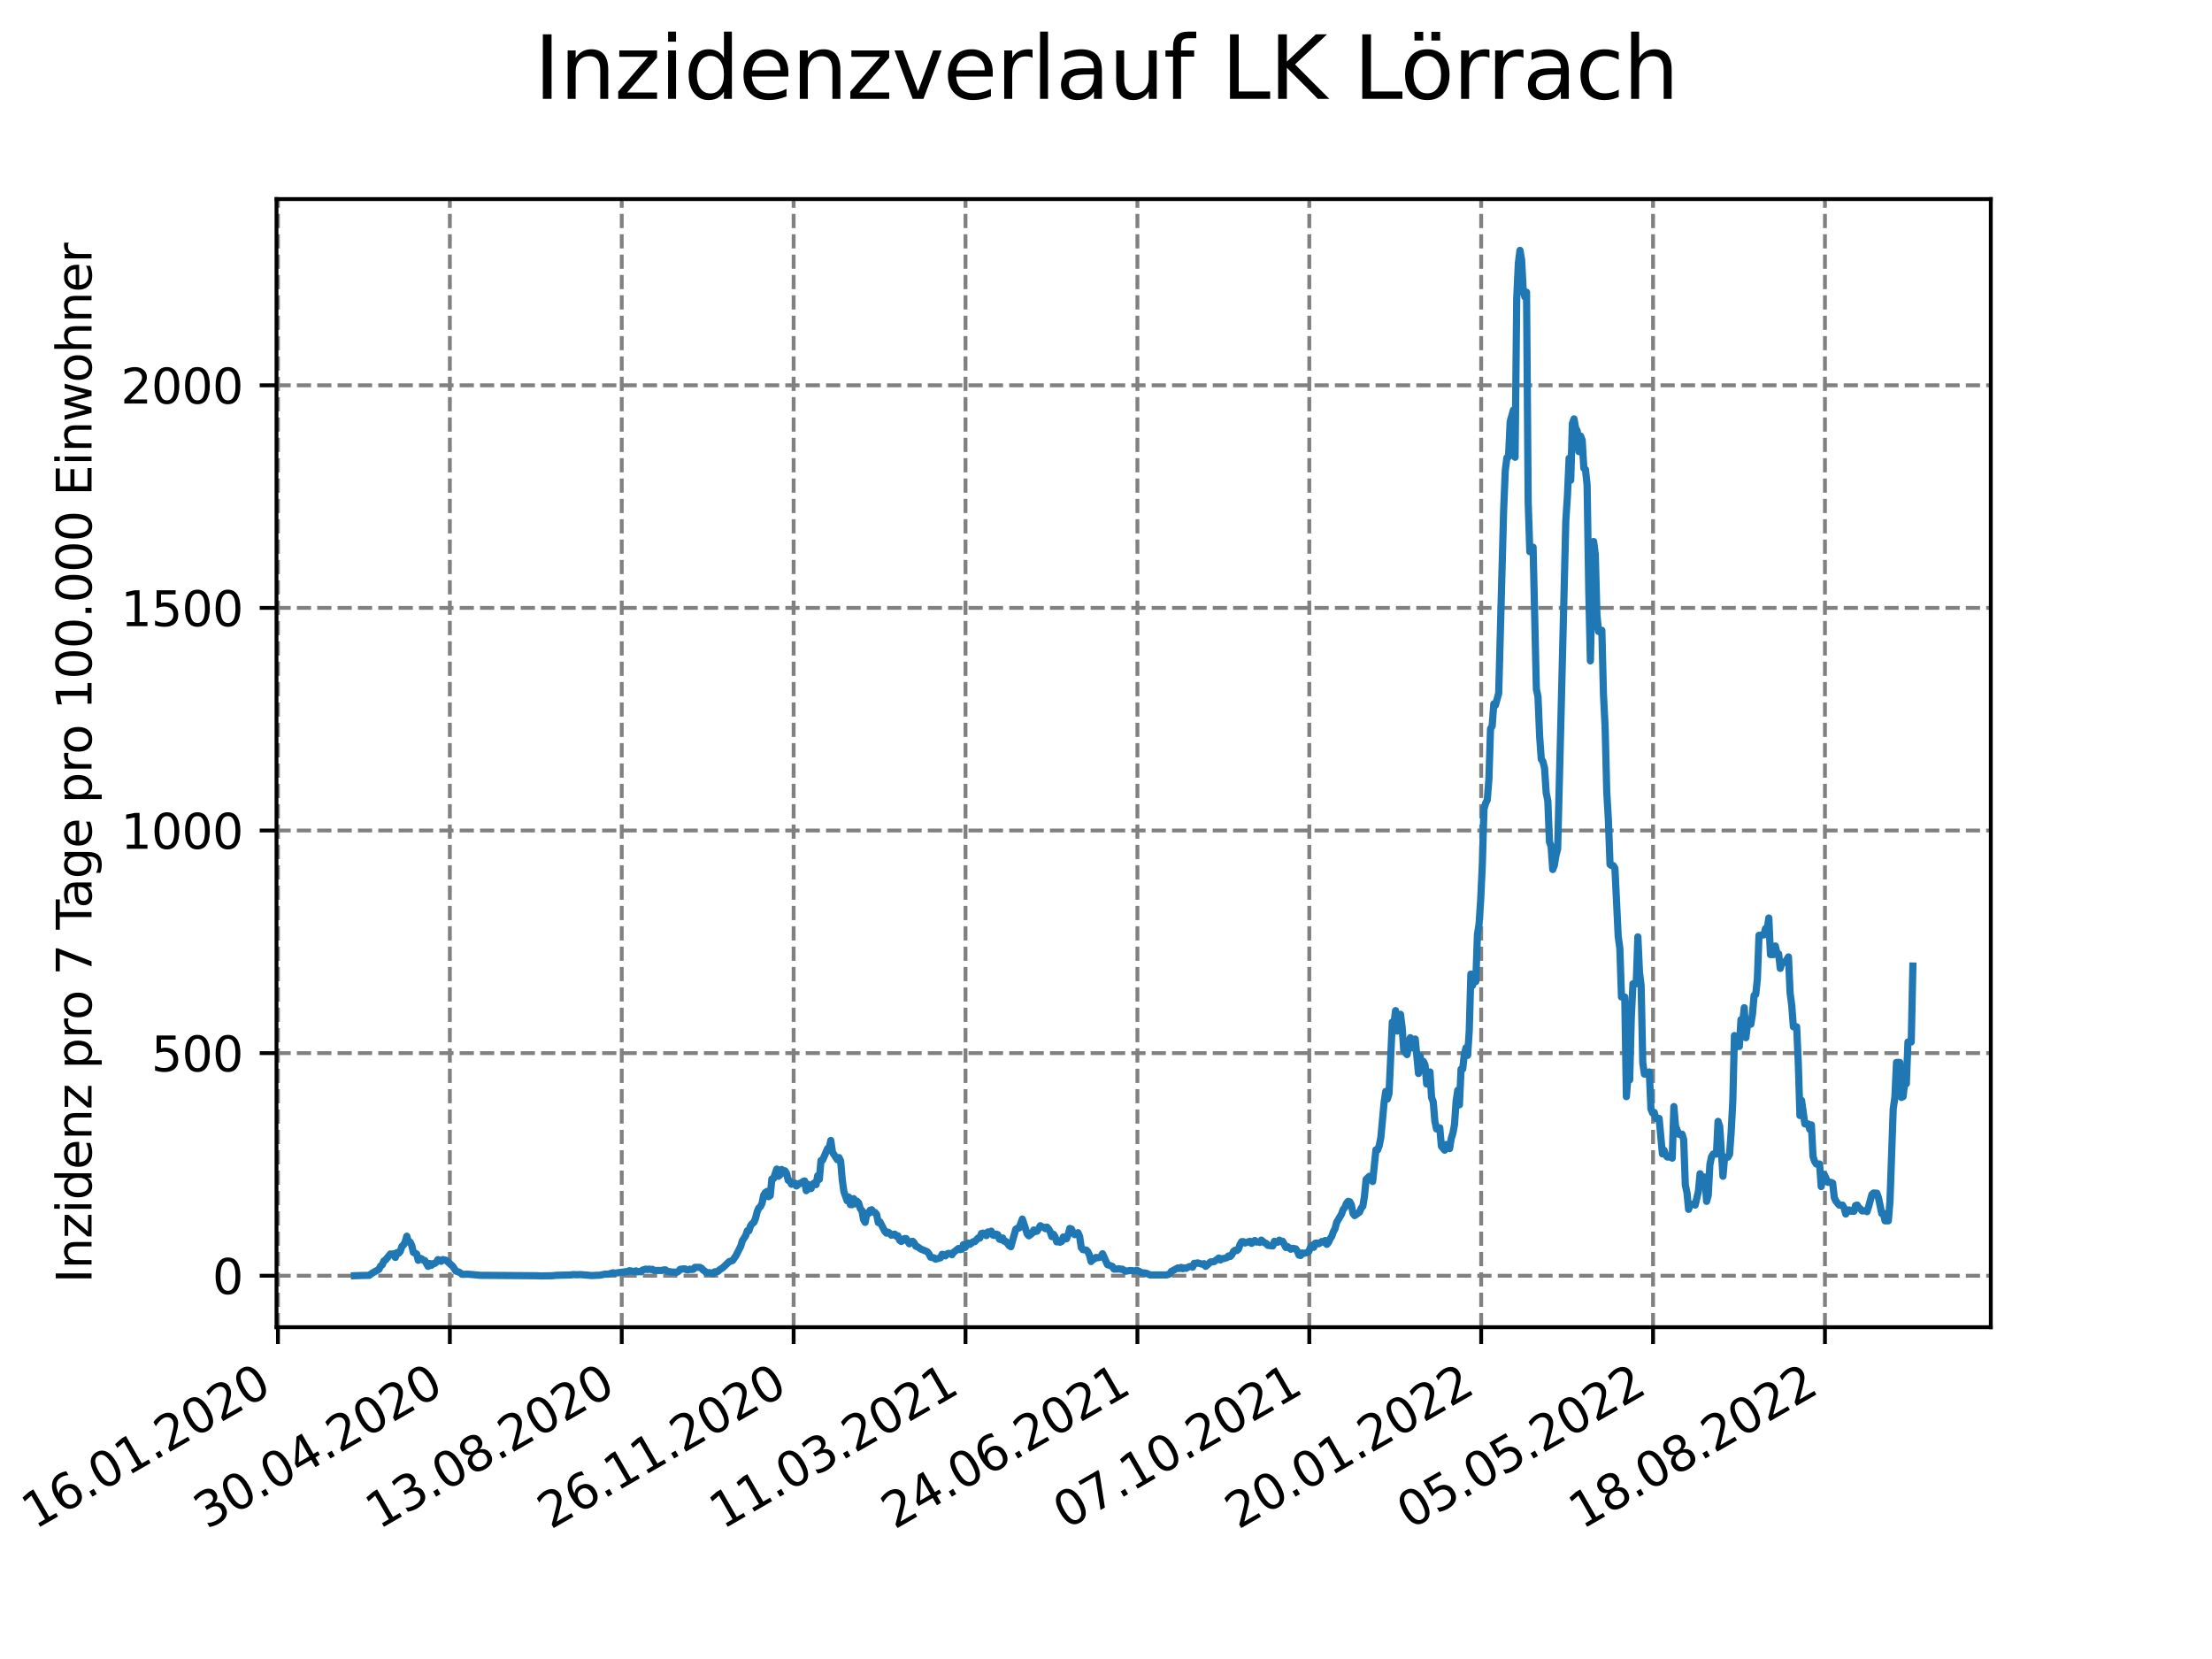 <?xml version="1.0" encoding="utf-8" standalone="no"?>
<!DOCTYPE svg PUBLIC "-//W3C//DTD SVG 1.1//EN"
  "http://www.w3.org/Graphics/SVG/1.1/DTD/svg11.dtd">
<svg xmlns:xlink="http://www.w3.org/1999/xlink" width="460.8pt" height="345.6pt" viewBox="0 0 460.8 345.6" xmlns="http://www.w3.org/2000/svg" version="1.1">
 <defs>
  <style type="text/css">*{stroke-linejoin: round; stroke-linecap: butt}</style>
 </defs>
 <g id="figure_1">
  <g id="patch_1">
   <path d="M 0 345.6 
L 460.8 345.6 
L 460.8 0 
L 0 0 
z
" style="fill: #ffffff"/>
  </g>
  <g id="axes_1">
   <g id="patch_2">
    <path d="M 57.6 276.48 
L 414.72 276.48 
L 414.72 41.472 
L 57.6 41.472 
z
" style="fill: #ffffff"/>
   </g>
   <g id="matplotlib.axis_1">
    <g id="xtick_1">
     <g id="line2d_1">
      <path d="M 57.904 276.48 
L 57.904 41.472 
" clip-path="url(#pb732eeed6d)" style="fill: none; stroke-dasharray: 2.96,1.28; stroke-dashoffset: 0; stroke: #808080; stroke-width: 0.8"/>
     </g>
     <g id="line2d_2">
      <defs>
       <path id="m2cef108c93" d="M 0 0 
L 0 3.5 
" style="stroke: #000000; stroke-width: 0.8"/>
      </defs>
      <g>
       <use xlink:href="#m2cef108c93" x="57.904" y="276.48" style="stroke: #000000; stroke-width: 0.8"/>
      </g>
     </g>
     <g id="text_1">
      <!-- 16.01.2020 -->
      <g transform="translate(7.279 318.689) rotate(-30) scale(0.1 -0.1)">
       <defs>
        <path id="DejaVuSans-31" d="M 794 531 
L 1825 531 
L 1825 4091 
L 703 3866 
L 703 4441 
L 1819 4666 
L 2450 4666 
L 2450 531 
L 3481 531 
L 3481 0 
L 794 0 
L 794 531 
z
" transform="scale(0.016)"/>
        <path id="DejaVuSans-36" d="M 2113 2584 
Q 1688 2584 1439 2293 
Q 1191 2003 1191 1497 
Q 1191 994 1439 701 
Q 1688 409 2113 409 
Q 2538 409 2786 701 
Q 3034 994 3034 1497 
Q 3034 2003 2786 2293 
Q 2538 2584 2113 2584 
z
M 3366 4563 
L 3366 3988 
Q 3128 4100 2886 4159 
Q 2644 4219 2406 4219 
Q 1781 4219 1451 3797 
Q 1122 3375 1075 2522 
Q 1259 2794 1537 2939 
Q 1816 3084 2150 3084 
Q 2853 3084 3261 2657 
Q 3669 2231 3669 1497 
Q 3669 778 3244 343 
Q 2819 -91 2113 -91 
Q 1303 -91 875 529 
Q 447 1150 447 2328 
Q 447 3434 972 4092 
Q 1497 4750 2381 4750 
Q 2619 4750 2861 4703 
Q 3103 4656 3366 4563 
z
" transform="scale(0.016)"/>
        <path id="DejaVuSans-2e" d="M 684 794 
L 1344 794 
L 1344 0 
L 684 0 
L 684 794 
z
" transform="scale(0.016)"/>
        <path id="DejaVuSans-30" d="M 2034 4250 
Q 1547 4250 1301 3770 
Q 1056 3291 1056 2328 
Q 1056 1369 1301 889 
Q 1547 409 2034 409 
Q 2525 409 2770 889 
Q 3016 1369 3016 2328 
Q 3016 3291 2770 3770 
Q 2525 4250 2034 4250 
z
M 2034 4750 
Q 2819 4750 3233 4129 
Q 3647 3509 3647 2328 
Q 3647 1150 3233 529 
Q 2819 -91 2034 -91 
Q 1250 -91 836 529 
Q 422 1150 422 2328 
Q 422 3509 836 4129 
Q 1250 4750 2034 4750 
z
" transform="scale(0.016)"/>
        <path id="DejaVuSans-32" d="M 1228 531 
L 3431 531 
L 3431 0 
L 469 0 
L 469 531 
Q 828 903 1448 1529 
Q 2069 2156 2228 2338 
Q 2531 2678 2651 2914 
Q 2772 3150 2772 3378 
Q 2772 3750 2511 3984 
Q 2250 4219 1831 4219 
Q 1534 4219 1204 4116 
Q 875 4013 500 3803 
L 500 4441 
Q 881 4594 1212 4672 
Q 1544 4750 1819 4750 
Q 2544 4750 2975 4387 
Q 3406 4025 3406 3419 
Q 3406 3131 3298 2873 
Q 3191 2616 2906 2266 
Q 2828 2175 2409 1742 
Q 1991 1309 1228 531 
z
" transform="scale(0.016)"/>
       </defs>
       <use xlink:href="#DejaVuSans-31"/>
       <use xlink:href="#DejaVuSans-36" x="63.623"/>
       <use xlink:href="#DejaVuSans-2e" x="127.246"/>
       <use xlink:href="#DejaVuSans-30" x="159.033"/>
       <use xlink:href="#DejaVuSans-31" x="222.656"/>
       <use xlink:href="#DejaVuSans-2e" x="286.279"/>
       <use xlink:href="#DejaVuSans-32" x="318.066"/>
       <use xlink:href="#DejaVuSans-30" x="381.689"/>
       <use xlink:href="#DejaVuSans-32" x="445.312"/>
       <use xlink:href="#DejaVuSans-30" x="508.936"/>
      </g>
     </g>
    </g>
    <g id="xtick_2">
     <g id="line2d_3">
      <path d="M 93.712 276.48 
L 93.712 41.472 
" clip-path="url(#pb732eeed6d)" style="fill: none; stroke-dasharray: 2.96,1.28; stroke-dashoffset: 0; stroke: #808080; stroke-width: 0.8"/>
     </g>
     <g id="line2d_4">
      <g>
       <use xlink:href="#m2cef108c93" x="93.712" y="276.48" style="stroke: #000000; stroke-width: 0.8"/>
      </g>
     </g>
     <g id="text_2">
      <!-- 30.04.2020 -->
      <g transform="translate(43.086 318.689) rotate(-30) scale(0.1 -0.1)">
       <defs>
        <path id="DejaVuSans-33" d="M 2597 2516 
Q 3050 2419 3304 2112 
Q 3559 1806 3559 1356 
Q 3559 666 3084 287 
Q 2609 -91 1734 -91 
Q 1441 -91 1130 -33 
Q 819 25 488 141 
L 488 750 
Q 750 597 1062 519 
Q 1375 441 1716 441 
Q 2309 441 2620 675 
Q 2931 909 2931 1356 
Q 2931 1769 2642 2001 
Q 2353 2234 1838 2234 
L 1294 2234 
L 1294 2753 
L 1863 2753 
Q 2328 2753 2575 2939 
Q 2822 3125 2822 3475 
Q 2822 3834 2567 4026 
Q 2313 4219 1838 4219 
Q 1578 4219 1281 4162 
Q 984 4106 628 3988 
L 628 4550 
Q 988 4650 1302 4700 
Q 1616 4750 1894 4750 
Q 2613 4750 3031 4423 
Q 3450 4097 3450 3541 
Q 3450 3153 3228 2886 
Q 3006 2619 2597 2516 
z
" transform="scale(0.016)"/>
        <path id="DejaVuSans-34" d="M 2419 4116 
L 825 1625 
L 2419 1625 
L 2419 4116 
z
M 2253 4666 
L 3047 4666 
L 3047 1625 
L 3713 1625 
L 3713 1100 
L 3047 1100 
L 3047 0 
L 2419 0 
L 2419 1100 
L 313 1100 
L 313 1709 
L 2253 4666 
z
" transform="scale(0.016)"/>
       </defs>
       <use xlink:href="#DejaVuSans-33"/>
       <use xlink:href="#DejaVuSans-30" x="63.623"/>
       <use xlink:href="#DejaVuSans-2e" x="127.246"/>
       <use xlink:href="#DejaVuSans-30" x="159.033"/>
       <use xlink:href="#DejaVuSans-34" x="222.656"/>
       <use xlink:href="#DejaVuSans-2e" x="286.279"/>
       <use xlink:href="#DejaVuSans-32" x="318.066"/>
       <use xlink:href="#DejaVuSans-30" x="381.689"/>
       <use xlink:href="#DejaVuSans-32" x="445.312"/>
       <use xlink:href="#DejaVuSans-30" x="508.936"/>
      </g>
     </g>
    </g>
    <g id="xtick_3">
     <g id="line2d_5">
      <path d="M 129.519 276.48 
L 129.519 41.472 
" clip-path="url(#pb732eeed6d)" style="fill: none; stroke-dasharray: 2.96,1.28; stroke-dashoffset: 0; stroke: #808080; stroke-width: 0.8"/>
     </g>
     <g id="line2d_6">
      <g>
       <use xlink:href="#m2cef108c93" x="129.519" y="276.48" style="stroke: #000000; stroke-width: 0.8"/>
      </g>
     </g>
     <g id="text_3">
      <!-- 13.08.2020 -->
      <g transform="translate(78.894 318.689) rotate(-30) scale(0.1 -0.1)">
       <defs>
        <path id="DejaVuSans-38" d="M 2034 2216 
Q 1584 2216 1326 1975 
Q 1069 1734 1069 1313 
Q 1069 891 1326 650 
Q 1584 409 2034 409 
Q 2484 409 2743 651 
Q 3003 894 3003 1313 
Q 3003 1734 2745 1975 
Q 2488 2216 2034 2216 
z
M 1403 2484 
Q 997 2584 770 2862 
Q 544 3141 544 3541 
Q 544 4100 942 4425 
Q 1341 4750 2034 4750 
Q 2731 4750 3128 4425 
Q 3525 4100 3525 3541 
Q 3525 3141 3298 2862 
Q 3072 2584 2669 2484 
Q 3125 2378 3379 2068 
Q 3634 1759 3634 1313 
Q 3634 634 3220 271 
Q 2806 -91 2034 -91 
Q 1263 -91 848 271 
Q 434 634 434 1313 
Q 434 1759 690 2068 
Q 947 2378 1403 2484 
z
M 1172 3481 
Q 1172 3119 1398 2916 
Q 1625 2713 2034 2713 
Q 2441 2713 2670 2916 
Q 2900 3119 2900 3481 
Q 2900 3844 2670 4047 
Q 2441 4250 2034 4250 
Q 1625 4250 1398 4047 
Q 1172 3844 1172 3481 
z
" transform="scale(0.016)"/>
       </defs>
       <use xlink:href="#DejaVuSans-31"/>
       <use xlink:href="#DejaVuSans-33" x="63.623"/>
       <use xlink:href="#DejaVuSans-2e" x="127.246"/>
       <use xlink:href="#DejaVuSans-30" x="159.033"/>
       <use xlink:href="#DejaVuSans-38" x="222.656"/>
       <use xlink:href="#DejaVuSans-2e" x="286.279"/>
       <use xlink:href="#DejaVuSans-32" x="318.066"/>
       <use xlink:href="#DejaVuSans-30" x="381.689"/>
       <use xlink:href="#DejaVuSans-32" x="445.312"/>
       <use xlink:href="#DejaVuSans-30" x="508.936"/>
      </g>
     </g>
    </g>
    <g id="xtick_4">
     <g id="line2d_7">
      <path d="M 165.327 276.48 
L 165.327 41.472 
" clip-path="url(#pb732eeed6d)" style="fill: none; stroke-dasharray: 2.96,1.28; stroke-dashoffset: 0; stroke: #808080; stroke-width: 0.8"/>
     </g>
     <g id="line2d_8">
      <g>
       <use xlink:href="#m2cef108c93" x="165.327" y="276.48" style="stroke: #000000; stroke-width: 0.8"/>
      </g>
     </g>
     <g id="text_4">
      <!-- 26.11.2020 -->
      <g transform="translate(114.701 318.689) rotate(-30) scale(0.1 -0.1)">
       <use xlink:href="#DejaVuSans-32"/>
       <use xlink:href="#DejaVuSans-36" x="63.623"/>
       <use xlink:href="#DejaVuSans-2e" x="127.246"/>
       <use xlink:href="#DejaVuSans-31" x="159.033"/>
       <use xlink:href="#DejaVuSans-31" x="222.656"/>
       <use xlink:href="#DejaVuSans-2e" x="286.279"/>
       <use xlink:href="#DejaVuSans-32" x="318.066"/>
       <use xlink:href="#DejaVuSans-30" x="381.689"/>
       <use xlink:href="#DejaVuSans-32" x="445.312"/>
       <use xlink:href="#DejaVuSans-30" x="508.936"/>
      </g>
     </g>
    </g>
    <g id="xtick_5">
     <g id="line2d_9">
      <path d="M 201.134 276.48 
L 201.134 41.472 
" clip-path="url(#pb732eeed6d)" style="fill: none; stroke-dasharray: 2.96,1.28; stroke-dashoffset: 0; stroke: #808080; stroke-width: 0.8"/>
     </g>
     <g id="line2d_10">
      <g>
       <use xlink:href="#m2cef108c93" x="201.134" y="276.48" style="stroke: #000000; stroke-width: 0.8"/>
      </g>
     </g>
     <g id="text_5">
      <!-- 11.03.2021 -->
      <g transform="translate(150.509 318.689) rotate(-30) scale(0.1 -0.1)">
       <use xlink:href="#DejaVuSans-31"/>
       <use xlink:href="#DejaVuSans-31" x="63.623"/>
       <use xlink:href="#DejaVuSans-2e" x="127.246"/>
       <use xlink:href="#DejaVuSans-30" x="159.033"/>
       <use xlink:href="#DejaVuSans-33" x="222.656"/>
       <use xlink:href="#DejaVuSans-2e" x="286.279"/>
       <use xlink:href="#DejaVuSans-32" x="318.066"/>
       <use xlink:href="#DejaVuSans-30" x="381.689"/>
       <use xlink:href="#DejaVuSans-32" x="445.312"/>
       <use xlink:href="#DejaVuSans-31" x="508.936"/>
      </g>
     </g>
    </g>
    <g id="xtick_6">
     <g id="line2d_11">
      <path d="M 236.942 276.48 
L 236.942 41.472 
" clip-path="url(#pb732eeed6d)" style="fill: none; stroke-dasharray: 2.96,1.28; stroke-dashoffset: 0; stroke: #808080; stroke-width: 0.8"/>
     </g>
     <g id="line2d_12">
      <g>
       <use xlink:href="#m2cef108c93" x="236.942" y="276.48" style="stroke: #000000; stroke-width: 0.8"/>
      </g>
     </g>
     <g id="text_6">
      <!-- 24.06.2021 -->
      <g transform="translate(186.316 318.689) rotate(-30) scale(0.1 -0.1)">
       <use xlink:href="#DejaVuSans-32"/>
       <use xlink:href="#DejaVuSans-34" x="63.623"/>
       <use xlink:href="#DejaVuSans-2e" x="127.246"/>
       <use xlink:href="#DejaVuSans-30" x="159.033"/>
       <use xlink:href="#DejaVuSans-36" x="222.656"/>
       <use xlink:href="#DejaVuSans-2e" x="286.279"/>
       <use xlink:href="#DejaVuSans-32" x="318.066"/>
       <use xlink:href="#DejaVuSans-30" x="381.689"/>
       <use xlink:href="#DejaVuSans-32" x="445.312"/>
       <use xlink:href="#DejaVuSans-31" x="508.936"/>
      </g>
     </g>
    </g>
    <g id="xtick_7">
     <g id="line2d_13">
      <path d="M 272.749 276.48 
L 272.749 41.472 
" clip-path="url(#pb732eeed6d)" style="fill: none; stroke-dasharray: 2.96,1.28; stroke-dashoffset: 0; stroke: #808080; stroke-width: 0.8"/>
     </g>
     <g id="line2d_14">
      <g>
       <use xlink:href="#m2cef108c93" x="272.749" y="276.48" style="stroke: #000000; stroke-width: 0.8"/>
      </g>
     </g>
     <g id="text_7">
      <!-- 07.10.2021 -->
      <g transform="translate(222.124 318.689) rotate(-30) scale(0.1 -0.1)">
       <defs>
        <path id="DejaVuSans-37" d="M 525 4666 
L 3525 4666 
L 3525 4397 
L 1831 0 
L 1172 0 
L 2766 4134 
L 525 4134 
L 525 4666 
z
" transform="scale(0.016)"/>
       </defs>
       <use xlink:href="#DejaVuSans-30"/>
       <use xlink:href="#DejaVuSans-37" x="63.623"/>
       <use xlink:href="#DejaVuSans-2e" x="127.246"/>
       <use xlink:href="#DejaVuSans-31" x="159.033"/>
       <use xlink:href="#DejaVuSans-30" x="222.656"/>
       <use xlink:href="#DejaVuSans-2e" x="286.279"/>
       <use xlink:href="#DejaVuSans-32" x="318.066"/>
       <use xlink:href="#DejaVuSans-30" x="381.689"/>
       <use xlink:href="#DejaVuSans-32" x="445.312"/>
       <use xlink:href="#DejaVuSans-31" x="508.936"/>
      </g>
     </g>
    </g>
    <g id="xtick_8">
     <g id="line2d_15">
      <path d="M 308.556 276.48 
L 308.556 41.472 
" clip-path="url(#pb732eeed6d)" style="fill: none; stroke-dasharray: 2.96,1.28; stroke-dashoffset: 0; stroke: #808080; stroke-width: 0.8"/>
     </g>
     <g id="line2d_16">
      <g>
       <use xlink:href="#m2cef108c93" x="308.556" y="276.48" style="stroke: #000000; stroke-width: 0.8"/>
      </g>
     </g>
     <g id="text_8">
      <!-- 20.01.2022 -->
      <g transform="translate(257.931 318.689) rotate(-30) scale(0.1 -0.1)">
       <use xlink:href="#DejaVuSans-32"/>
       <use xlink:href="#DejaVuSans-30" x="63.623"/>
       <use xlink:href="#DejaVuSans-2e" x="127.246"/>
       <use xlink:href="#DejaVuSans-30" x="159.033"/>
       <use xlink:href="#DejaVuSans-31" x="222.656"/>
       <use xlink:href="#DejaVuSans-2e" x="286.279"/>
       <use xlink:href="#DejaVuSans-32" x="318.066"/>
       <use xlink:href="#DejaVuSans-30" x="381.689"/>
       <use xlink:href="#DejaVuSans-32" x="445.312"/>
       <use xlink:href="#DejaVuSans-32" x="508.936"/>
      </g>
     </g>
    </g>
    <g id="xtick_9">
     <g id="line2d_17">
      <path d="M 344.364 276.48 
L 344.364 41.472 
" clip-path="url(#pb732eeed6d)" style="fill: none; stroke-dasharray: 2.96,1.28; stroke-dashoffset: 0; stroke: #808080; stroke-width: 0.8"/>
     </g>
     <g id="line2d_18">
      <g>
       <use xlink:href="#m2cef108c93" x="344.364" y="276.48" style="stroke: #000000; stroke-width: 0.8"/>
      </g>
     </g>
     <g id="text_9">
      <!-- 05.05.2022 -->
      <g transform="translate(293.739 318.689) rotate(-30) scale(0.1 -0.1)">
       <defs>
        <path id="DejaVuSans-35" d="M 691 4666 
L 3169 4666 
L 3169 4134 
L 1269 4134 
L 1269 2991 
Q 1406 3038 1543 3061 
Q 1681 3084 1819 3084 
Q 2600 3084 3056 2656 
Q 3513 2228 3513 1497 
Q 3513 744 3044 326 
Q 2575 -91 1722 -91 
Q 1428 -91 1123 -41 
Q 819 9 494 109 
L 494 744 
Q 775 591 1075 516 
Q 1375 441 1709 441 
Q 2250 441 2565 725 
Q 2881 1009 2881 1497 
Q 2881 1984 2565 2268 
Q 2250 2553 1709 2553 
Q 1456 2553 1204 2497 
Q 953 2441 691 2322 
L 691 4666 
z
" transform="scale(0.016)"/>
       </defs>
       <use xlink:href="#DejaVuSans-30"/>
       <use xlink:href="#DejaVuSans-35" x="63.623"/>
       <use xlink:href="#DejaVuSans-2e" x="127.246"/>
       <use xlink:href="#DejaVuSans-30" x="159.033"/>
       <use xlink:href="#DejaVuSans-35" x="222.656"/>
       <use xlink:href="#DejaVuSans-2e" x="286.279"/>
       <use xlink:href="#DejaVuSans-32" x="318.066"/>
       <use xlink:href="#DejaVuSans-30" x="381.689"/>
       <use xlink:href="#DejaVuSans-32" x="445.312"/>
       <use xlink:href="#DejaVuSans-32" x="508.936"/>
      </g>
     </g>
    </g>
    <g id="xtick_10">
     <g id="line2d_19">
      <path d="M 380.171 276.48 
L 380.171 41.472 
" clip-path="url(#pb732eeed6d)" style="fill: none; stroke-dasharray: 2.96,1.28; stroke-dashoffset: 0; stroke: #808080; stroke-width: 0.8"/>
     </g>
     <g id="line2d_20">
      <g>
       <use xlink:href="#m2cef108c93" x="380.171" y="276.48" style="stroke: #000000; stroke-width: 0.8"/>
      </g>
     </g>
     <g id="text_10">
      <!-- 18.08.2022 -->
      <g transform="translate(329.546 318.689) rotate(-30) scale(0.1 -0.1)">
       <use xlink:href="#DejaVuSans-31"/>
       <use xlink:href="#DejaVuSans-38" x="63.623"/>
       <use xlink:href="#DejaVuSans-2e" x="127.246"/>
       <use xlink:href="#DejaVuSans-30" x="159.033"/>
       <use xlink:href="#DejaVuSans-38" x="222.656"/>
       <use xlink:href="#DejaVuSans-2e" x="286.279"/>
       <use xlink:href="#DejaVuSans-32" x="318.066"/>
       <use xlink:href="#DejaVuSans-30" x="381.689"/>
       <use xlink:href="#DejaVuSans-32" x="445.312"/>
       <use xlink:href="#DejaVuSans-32" x="508.936"/>
      </g>
     </g>
    </g>
   </g>
   <g id="matplotlib.axis_2">
    <g id="ytick_1">
     <g id="line2d_21">
      <path d="M 57.6 265.757 
L 414.72 265.757 
" clip-path="url(#pb732eeed6d)" style="fill: none; stroke-dasharray: 2.96,1.28; stroke-dashoffset: 0; stroke: #808080; stroke-width: 0.8"/>
     </g>
     <g id="line2d_22">
      <defs>
       <path id="m3d96b62a60" d="M 0 0 
L -3.5 0 
" style="stroke: #000000; stroke-width: 0.8"/>
      </defs>
      <g>
       <use xlink:href="#m3d96b62a60" x="57.6" y="265.757" style="stroke: #000000; stroke-width: 0.8"/>
      </g>
     </g>
     <g id="text_11">
      <!-- 0 -->
      <g transform="translate(44.237 269.556) scale(0.1 -0.1)">
       <use xlink:href="#DejaVuSans-30"/>
      </g>
     </g>
    </g>
    <g id="ytick_2">
     <g id="line2d_23">
      <path d="M 57.6 219.384 
L 414.72 219.384 
" clip-path="url(#pb732eeed6d)" style="fill: none; stroke-dasharray: 2.96,1.28; stroke-dashoffset: 0; stroke: #808080; stroke-width: 0.8"/>
     </g>
     <g id="line2d_24">
      <g>
       <use xlink:href="#m3d96b62a60" x="57.6" y="219.384" style="stroke: #000000; stroke-width: 0.8"/>
      </g>
     </g>
     <g id="text_12">
      <!-- 500 -->
      <g transform="translate(31.512 223.183) scale(0.1 -0.1)">
       <use xlink:href="#DejaVuSans-35"/>
       <use xlink:href="#DejaVuSans-30" x="63.623"/>
       <use xlink:href="#DejaVuSans-30" x="127.246"/>
      </g>
     </g>
    </g>
    <g id="ytick_3">
     <g id="line2d_25">
      <path d="M 57.6 173.011 
L 414.72 173.011 
" clip-path="url(#pb732eeed6d)" style="fill: none; stroke-dasharray: 2.96,1.28; stroke-dashoffset: 0; stroke: #808080; stroke-width: 0.8"/>
     </g>
     <g id="line2d_26">
      <g>
       <use xlink:href="#m3d96b62a60" x="57.6" y="173.011" style="stroke: #000000; stroke-width: 0.8"/>
      </g>
     </g>
     <g id="text_13">
      <!-- 1000 -->
      <g transform="translate(25.15 176.81) scale(0.1 -0.1)">
       <use xlink:href="#DejaVuSans-31"/>
       <use xlink:href="#DejaVuSans-30" x="63.623"/>
       <use xlink:href="#DejaVuSans-30" x="127.246"/>
       <use xlink:href="#DejaVuSans-30" x="190.869"/>
      </g>
     </g>
    </g>
    <g id="ytick_4">
     <g id="line2d_27">
      <path d="M 57.6 126.638 
L 414.72 126.638 
" clip-path="url(#pb732eeed6d)" style="fill: none; stroke-dasharray: 2.96,1.28; stroke-dashoffset: 0; stroke: #808080; stroke-width: 0.8"/>
     </g>
     <g id="line2d_28">
      <g>
       <use xlink:href="#m3d96b62a60" x="57.6" y="126.638" style="stroke: #000000; stroke-width: 0.8"/>
      </g>
     </g>
     <g id="text_14">
      <!-- 1500 -->
      <g transform="translate(25.15 130.437) scale(0.1 -0.1)">
       <use xlink:href="#DejaVuSans-31"/>
       <use xlink:href="#DejaVuSans-35" x="63.623"/>
       <use xlink:href="#DejaVuSans-30" x="127.246"/>
       <use xlink:href="#DejaVuSans-30" x="190.869"/>
      </g>
     </g>
    </g>
    <g id="ytick_5">
     <g id="line2d_29">
      <path d="M 57.6 80.265 
L 414.72 80.265 
" clip-path="url(#pb732eeed6d)" style="fill: none; stroke-dasharray: 2.96,1.28; stroke-dashoffset: 0; stroke: #808080; stroke-width: 0.8"/>
     </g>
     <g id="line2d_30">
      <g>
       <use xlink:href="#m3d96b62a60" x="57.6" y="80.265" style="stroke: #000000; stroke-width: 0.8"/>
      </g>
     </g>
     <g id="text_15">
      <!-- 2000 -->
      <g transform="translate(25.15 84.064) scale(0.1 -0.1)">
       <use xlink:href="#DejaVuSans-32"/>
       <use xlink:href="#DejaVuSans-30" x="63.623"/>
       <use xlink:href="#DejaVuSans-30" x="127.246"/>
       <use xlink:href="#DejaVuSans-30" x="190.869"/>
      </g>
     </g>
    </g>
    <g id="text_16">
     <!-- Inzidenz pro 7 Tage pro 100.000 Einwohner -->
     <g transform="translate(19.07 267.301) rotate(-90) scale(0.1 -0.1)">
      <defs>
       <path id="DejaVuSans-49" d="M 628 4666 
L 1259 4666 
L 1259 0 
L 628 0 
L 628 4666 
z
" transform="scale(0.016)"/>
       <path id="DejaVuSans-6e" d="M 3513 2113 
L 3513 0 
L 2938 0 
L 2938 2094 
Q 2938 2591 2744 2837 
Q 2550 3084 2163 3084 
Q 1697 3084 1428 2787 
Q 1159 2491 1159 1978 
L 1159 0 
L 581 0 
L 581 3500 
L 1159 3500 
L 1159 2956 
Q 1366 3272 1645 3428 
Q 1925 3584 2291 3584 
Q 2894 3584 3203 3211 
Q 3513 2838 3513 2113 
z
" transform="scale(0.016)"/>
       <path id="DejaVuSans-7a" d="M 353 3500 
L 3084 3500 
L 3084 2975 
L 922 459 
L 3084 459 
L 3084 0 
L 275 0 
L 275 525 
L 2438 3041 
L 353 3041 
L 353 3500 
z
" transform="scale(0.016)"/>
       <path id="DejaVuSans-69" d="M 603 3500 
L 1178 3500 
L 1178 0 
L 603 0 
L 603 3500 
z
M 603 4863 
L 1178 4863 
L 1178 4134 
L 603 4134 
L 603 4863 
z
" transform="scale(0.016)"/>
       <path id="DejaVuSans-64" d="M 2906 2969 
L 2906 4863 
L 3481 4863 
L 3481 0 
L 2906 0 
L 2906 525 
Q 2725 213 2448 61 
Q 2172 -91 1784 -91 
Q 1150 -91 751 415 
Q 353 922 353 1747 
Q 353 2572 751 3078 
Q 1150 3584 1784 3584 
Q 2172 3584 2448 3432 
Q 2725 3281 2906 2969 
z
M 947 1747 
Q 947 1113 1208 752 
Q 1469 391 1925 391 
Q 2381 391 2643 752 
Q 2906 1113 2906 1747 
Q 2906 2381 2643 2742 
Q 2381 3103 1925 3103 
Q 1469 3103 1208 2742 
Q 947 2381 947 1747 
z
" transform="scale(0.016)"/>
       <path id="DejaVuSans-65" d="M 3597 1894 
L 3597 1613 
L 953 1613 
Q 991 1019 1311 708 
Q 1631 397 2203 397 
Q 2534 397 2845 478 
Q 3156 559 3463 722 
L 3463 178 
Q 3153 47 2828 -22 
Q 2503 -91 2169 -91 
Q 1331 -91 842 396 
Q 353 884 353 1716 
Q 353 2575 817 3079 
Q 1281 3584 2069 3584 
Q 2775 3584 3186 3129 
Q 3597 2675 3597 1894 
z
M 3022 2063 
Q 3016 2534 2758 2815 
Q 2500 3097 2075 3097 
Q 1594 3097 1305 2825 
Q 1016 2553 972 2059 
L 3022 2063 
z
" transform="scale(0.016)"/>
       <path id="DejaVuSans-20" transform="scale(0.016)"/>
       <path id="DejaVuSans-70" d="M 1159 525 
L 1159 -1331 
L 581 -1331 
L 581 3500 
L 1159 3500 
L 1159 2969 
Q 1341 3281 1617 3432 
Q 1894 3584 2278 3584 
Q 2916 3584 3314 3078 
Q 3713 2572 3713 1747 
Q 3713 922 3314 415 
Q 2916 -91 2278 -91 
Q 1894 -91 1617 61 
Q 1341 213 1159 525 
z
M 3116 1747 
Q 3116 2381 2855 2742 
Q 2594 3103 2138 3103 
Q 1681 3103 1420 2742 
Q 1159 2381 1159 1747 
Q 1159 1113 1420 752 
Q 1681 391 2138 391 
Q 2594 391 2855 752 
Q 3116 1113 3116 1747 
z
" transform="scale(0.016)"/>
       <path id="DejaVuSans-72" d="M 2631 2963 
Q 2534 3019 2420 3045 
Q 2306 3072 2169 3072 
Q 1681 3072 1420 2755 
Q 1159 2438 1159 1844 
L 1159 0 
L 581 0 
L 581 3500 
L 1159 3500 
L 1159 2956 
Q 1341 3275 1631 3429 
Q 1922 3584 2338 3584 
Q 2397 3584 2469 3576 
Q 2541 3569 2628 3553 
L 2631 2963 
z
" transform="scale(0.016)"/>
       <path id="DejaVuSans-6f" d="M 1959 3097 
Q 1497 3097 1228 2736 
Q 959 2375 959 1747 
Q 959 1119 1226 758 
Q 1494 397 1959 397 
Q 2419 397 2687 759 
Q 2956 1122 2956 1747 
Q 2956 2369 2687 2733 
Q 2419 3097 1959 3097 
z
M 1959 3584 
Q 2709 3584 3137 3096 
Q 3566 2609 3566 1747 
Q 3566 888 3137 398 
Q 2709 -91 1959 -91 
Q 1206 -91 779 398 
Q 353 888 353 1747 
Q 353 2609 779 3096 
Q 1206 3584 1959 3584 
z
" transform="scale(0.016)"/>
       <path id="DejaVuSans-54" d="M -19 4666 
L 3928 4666 
L 3928 4134 
L 2272 4134 
L 2272 0 
L 1638 0 
L 1638 4134 
L -19 4134 
L -19 4666 
z
" transform="scale(0.016)"/>
       <path id="DejaVuSans-61" d="M 2194 1759 
Q 1497 1759 1228 1600 
Q 959 1441 959 1056 
Q 959 750 1161 570 
Q 1363 391 1709 391 
Q 2188 391 2477 730 
Q 2766 1069 2766 1631 
L 2766 1759 
L 2194 1759 
z
M 3341 1997 
L 3341 0 
L 2766 0 
L 2766 531 
Q 2569 213 2275 61 
Q 1981 -91 1556 -91 
Q 1019 -91 701 211 
Q 384 513 384 1019 
Q 384 1609 779 1909 
Q 1175 2209 1959 2209 
L 2766 2209 
L 2766 2266 
Q 2766 2663 2505 2880 
Q 2244 3097 1772 3097 
Q 1472 3097 1187 3025 
Q 903 2953 641 2809 
L 641 3341 
Q 956 3463 1253 3523 
Q 1550 3584 1831 3584 
Q 2591 3584 2966 3190 
Q 3341 2797 3341 1997 
z
" transform="scale(0.016)"/>
       <path id="DejaVuSans-67" d="M 2906 1791 
Q 2906 2416 2648 2759 
Q 2391 3103 1925 3103 
Q 1463 3103 1205 2759 
Q 947 2416 947 1791 
Q 947 1169 1205 825 
Q 1463 481 1925 481 
Q 2391 481 2648 825 
Q 2906 1169 2906 1791 
z
M 3481 434 
Q 3481 -459 3084 -895 
Q 2688 -1331 1869 -1331 
Q 1566 -1331 1297 -1286 
Q 1028 -1241 775 -1147 
L 775 -588 
Q 1028 -725 1275 -790 
Q 1522 -856 1778 -856 
Q 2344 -856 2625 -561 
Q 2906 -266 2906 331 
L 2906 616 
Q 2728 306 2450 153 
Q 2172 0 1784 0 
Q 1141 0 747 490 
Q 353 981 353 1791 
Q 353 2603 747 3093 
Q 1141 3584 1784 3584 
Q 2172 3584 2450 3431 
Q 2728 3278 2906 2969 
L 2906 3500 
L 3481 3500 
L 3481 434 
z
" transform="scale(0.016)"/>
       <path id="DejaVuSans-45" d="M 628 4666 
L 3578 4666 
L 3578 4134 
L 1259 4134 
L 1259 2753 
L 3481 2753 
L 3481 2222 
L 1259 2222 
L 1259 531 
L 3634 531 
L 3634 0 
L 628 0 
L 628 4666 
z
" transform="scale(0.016)"/>
       <path id="DejaVuSans-77" d="M 269 3500 
L 844 3500 
L 1563 769 
L 2278 3500 
L 2956 3500 
L 3675 769 
L 4391 3500 
L 4966 3500 
L 4050 0 
L 3372 0 
L 2619 2869 
L 1863 0 
L 1184 0 
L 269 3500 
z
" transform="scale(0.016)"/>
       <path id="DejaVuSans-68" d="M 3513 2113 
L 3513 0 
L 2938 0 
L 2938 2094 
Q 2938 2591 2744 2837 
Q 2550 3084 2163 3084 
Q 1697 3084 1428 2787 
Q 1159 2491 1159 1978 
L 1159 0 
L 581 0 
L 581 4863 
L 1159 4863 
L 1159 2956 
Q 1366 3272 1645 3428 
Q 1925 3584 2291 3584 
Q 2894 3584 3203 3211 
Q 3513 2838 3513 2113 
z
" transform="scale(0.016)"/>
      </defs>
      <use xlink:href="#DejaVuSans-49"/>
      <use xlink:href="#DejaVuSans-6e" x="29.492"/>
      <use xlink:href="#DejaVuSans-7a" x="92.871"/>
      <use xlink:href="#DejaVuSans-69" x="145.361"/>
      <use xlink:href="#DejaVuSans-64" x="173.145"/>
      <use xlink:href="#DejaVuSans-65" x="236.621"/>
      <use xlink:href="#DejaVuSans-6e" x="298.145"/>
      <use xlink:href="#DejaVuSans-7a" x="361.523"/>
      <use xlink:href="#DejaVuSans-20" x="414.014"/>
      <use xlink:href="#DejaVuSans-70" x="445.801"/>
      <use xlink:href="#DejaVuSans-72" x="509.277"/>
      <use xlink:href="#DejaVuSans-6f" x="548.141"/>
      <use xlink:href="#DejaVuSans-20" x="609.322"/>
      <use xlink:href="#DejaVuSans-37" x="641.109"/>
      <use xlink:href="#DejaVuSans-20" x="704.732"/>
      <use xlink:href="#DejaVuSans-54" x="736.52"/>
      <use xlink:href="#DejaVuSans-61" x="781.104"/>
      <use xlink:href="#DejaVuSans-67" x="842.383"/>
      <use xlink:href="#DejaVuSans-65" x="905.859"/>
      <use xlink:href="#DejaVuSans-20" x="967.383"/>
      <use xlink:href="#DejaVuSans-70" x="999.17"/>
      <use xlink:href="#DejaVuSans-72" x="1062.646"/>
      <use xlink:href="#DejaVuSans-6f" x="1101.51"/>
      <use xlink:href="#DejaVuSans-20" x="1162.691"/>
      <use xlink:href="#DejaVuSans-31" x="1194.479"/>
      <use xlink:href="#DejaVuSans-30" x="1258.102"/>
      <use xlink:href="#DejaVuSans-30" x="1321.725"/>
      <use xlink:href="#DejaVuSans-2e" x="1385.348"/>
      <use xlink:href="#DejaVuSans-30" x="1417.135"/>
      <use xlink:href="#DejaVuSans-30" x="1480.758"/>
      <use xlink:href="#DejaVuSans-30" x="1544.381"/>
      <use xlink:href="#DejaVuSans-20" x="1608.004"/>
      <use xlink:href="#DejaVuSans-45" x="1639.791"/>
      <use xlink:href="#DejaVuSans-69" x="1702.975"/>
      <use xlink:href="#DejaVuSans-6e" x="1730.758"/>
      <use xlink:href="#DejaVuSans-77" x="1794.137"/>
      <use xlink:href="#DejaVuSans-6f" x="1875.924"/>
      <use xlink:href="#DejaVuSans-68" x="1937.105"/>
      <use xlink:href="#DejaVuSans-6e" x="2000.484"/>
      <use xlink:href="#DejaVuSans-65" x="2063.863"/>
      <use xlink:href="#DejaVuSans-72" x="2125.387"/>
     </g>
    </g>
   </g>
   <g id="line2d_31">
    <path d="M 73.833 265.757 
L 74.856 265.717 
L 76.902 265.676 
L 77.584 265.19 
L 78.948 264.419 
L 79.289 263.73 
L 79.63 263.487 
L 79.971 262.676 
L 80.312 262.473 
L 81.335 261.216 
L 81.676 261.338 
L 82.017 261.175 
L 82.358 261.946 
L 82.699 260.932 
L 83.04 261.094 
L 83.381 260.689 
L 83.722 259.635 
L 84.063 259.351 
L 84.404 258.702 
L 84.745 257.526 
L 85.087 258.702 
L 85.428 258.743 
L 85.769 259.432 
L 86.11 260.892 
L 86.792 261.216 
L 87.133 262.554 
L 87.474 262.108 
L 87.815 262.23 
L 88.156 262.513 
L 88.497 262.595 
L 89.179 263.811 
L 89.52 263.203 
L 89.861 263.608 
L 90.202 263.243 
L 90.543 263.203 
L 90.884 262.96 
L 91.225 262.392 
L 91.566 262.513 
L 91.907 262.757 
L 92.248 262.392 
L 92.93 262.554 
L 94.294 263.77 
L 94.976 264.784 
L 95.658 265.027 
L 96.34 265.473 
L 97.363 265.433 
L 98.386 265.514 
L 100.092 265.676 
L 100.774 265.676 
L 111.686 265.757 
L 112.709 265.798 
L 115.097 265.757 
L 115.779 265.676 
L 118.848 265.595 
L 119.53 265.514 
L 120.212 265.555 
L 120.894 265.514 
L 123.281 265.717 
L 124.986 265.636 
L 126.009 265.433 
L 126.691 265.433 
L 127.373 265.23 
L 127.714 265.149 
L 128.055 265.23 
L 130.784 264.865 
L 131.125 264.703 
L 132.148 264.906 
L 132.489 264.744 
L 132.83 264.946 
L 133.171 264.865 
L 133.512 264.946 
L 133.853 264.581 
L 134.535 264.379 
L 134.876 264.46 
L 135.217 264.379 
L 135.558 264.46 
L 135.899 264.419 
L 136.24 264.662 
L 137.945 264.662 
L 138.286 264.541 
L 138.627 264.541 
L 138.968 264.825 
L 139.991 264.987 
L 141.014 265.027 
L 141.355 264.825 
L 141.696 264.419 
L 142.378 264.338 
L 142.72 264.338 
L 143.061 264.541 
L 143.402 264.541 
L 143.743 264.379 
L 144.084 264.46 
L 144.425 264.419 
L 144.766 264.014 
L 145.789 264.014 
L 146.13 264.176 
L 146.471 264.581 
L 146.812 264.784 
L 147.153 265.149 
L 147.835 265.109 
L 148.517 265.352 
L 148.858 264.946 
L 149.54 264.865 
L 149.881 264.541 
L 150.563 264.095 
L 151.927 262.797 
L 152.609 262.595 
L 153.291 261.621 
L 154.314 259.594 
L 154.655 258.459 
L 155.337 257.405 
L 155.678 256.391 
L 156.019 256.391 
L 156.36 255.337 
L 156.701 254.891 
L 157.043 254.647 
L 157.384 253.836 
L 157.725 252.458 
L 158.066 251.647 
L 158.407 251.363 
L 158.748 250.674 
L 159.089 248.971 
L 159.43 248.444 
L 159.771 248.2 
L 160.112 249.295 
L 160.453 249.052 
L 160.794 245.605 
L 161.135 245.524 
L 161.817 243.537 
L 162.158 245.038 
L 162.499 244.754 
L 162.84 243.618 
L 163.181 244.348 
L 163.522 243.902 
L 163.863 244.47 
L 164.204 245.889 
L 164.545 246.051 
L 164.886 246.7 
L 165.227 246.497 
L 165.568 246.457 
L 165.909 247.065 
L 166.591 246.497 
L 166.932 246.497 
L 167.273 246.132 
L 167.614 246.011 
L 167.955 248.038 
L 168.296 246.7 
L 168.637 247.633 
L 168.978 247.592 
L 169.319 246.66 
L 169.66 246.416 
L 170.001 246.781 
L 170.342 244.916 
L 170.683 245.686 
L 171.024 241.753 
L 171.365 241.672 
L 172.389 239.28 
L 172.73 239.077 
L 173.071 237.577 
L 173.412 240.01 
L 174.435 241.591 
L 174.776 241.145 
L 175.117 241.834 
L 175.458 245.767 
L 175.799 248.241 
L 176.481 250.147 
L 176.822 249.376 
L 177.163 250.958 
L 177.504 250.958 
L 177.845 249.701 
L 178.186 250.795 
L 178.527 250.228 
L 178.868 250.593 
L 179.209 251.768 
L 179.55 252.174 
L 179.891 254.08 
L 180.232 254.647 
L 180.573 252.701 
L 180.914 252.823 
L 181.255 252.133 
L 181.596 252.012 
L 181.937 252.539 
L 182.278 252.579 
L 182.619 252.985 
L 182.96 254.688 
L 183.301 254.526 
L 184.324 256.512 
L 184.665 256.877 
L 185.006 256.675 
L 185.347 256.918 
L 185.688 257.323 
L 186.371 257.08 
L 186.712 257.526 
L 187.053 257.445 
L 187.394 258.337 
L 187.735 258.621 
L 188.076 258.418 
L 188.417 258.013 
L 188.758 258.013 
L 189.44 259.108 
L 189.781 258.661 
L 190.122 258.58 
L 190.463 258.945 
L 190.804 259.635 
L 191.145 259.716 
L 191.827 260.202 
L 192.509 260.486 
L 193.191 260.77 
L 193.532 261.216 
L 193.873 261.905 
L 194.555 262.027 
L 194.896 262.311 
L 195.919 262.027 
L 196.26 261.297 
L 196.601 261.338 
L 196.942 261.621 
L 197.283 261.216 
L 197.624 261.094 
L 197.965 261.135 
L 198.306 261.378 
L 198.647 260.892 
L 199.67 260.081 
L 200.011 260.324 
L 200.353 260.243 
L 200.694 259.27 
L 201.035 259.878 
L 201.717 258.945 
L 202.058 259.229 
L 202.74 258.661 
L 203.081 258.661 
L 203.763 257.891 
L 204.104 257.932 
L 204.445 256.959 
L 204.786 256.877 
L 205.127 256.999 
L 205.468 257.405 
L 205.809 256.634 
L 206.15 256.837 
L 206.491 256.472 
L 206.832 257.283 
L 207.173 257.364 
L 207.514 257.08 
L 207.855 257.202 
L 208.196 258.134 
L 208.537 258.256 
L 208.878 257.891 
L 209.219 258.58 
L 209.56 258.621 
L 210.242 259.513 
L 210.583 259.716 
L 211.606 256.066 
L 211.947 255.864 
L 212.288 255.823 
L 212.97 253.958 
L 213.652 256.026 
L 213.993 257.08 
L 214.334 257.445 
L 215.017 256.918 
L 215.358 256.229 
L 215.699 256.553 
L 216.04 256.472 
L 216.722 255.337 
L 217.063 255.58 
L 217.404 255.661 
L 217.745 255.945 
L 218.086 255.62 
L 218.427 255.985 
L 218.768 256.594 
L 219.109 257.607 
L 219.45 257.121 
L 219.791 257.648 
L 220.132 258.702 
L 220.473 258.661 
L 220.814 258.783 
L 221.155 258.621 
L 221.496 257.688 
L 221.837 258.094 
L 222.178 258.053 
L 222.519 257.161 
L 222.86 255.904 
L 223.201 256.026 
L 223.542 256.756 
L 223.883 257.202 
L 224.224 257.08 
L 224.565 256.796 
L 224.906 257.567 
L 225.247 259.878 
L 225.588 260.324 
L 226.27 260.405 
L 226.611 260.729 
L 226.952 261.459 
L 227.293 262.797 
L 227.634 262.392 
L 227.975 262.27 
L 228.316 261.946 
L 228.657 262.027 
L 229.34 261.865 
L 229.681 261.175 
L 230.704 263.446 
L 231.727 263.811 
L 232.068 264.379 
L 232.75 264.379 
L 233.091 264.298 
L 233.432 264.419 
L 233.773 264.379 
L 234.455 264.825 
L 235.478 264.662 
L 236.16 264.744 
L 236.501 264.744 
L 236.842 264.622 
L 237.865 265.149 
L 238.547 265.19 
L 238.888 265.271 
L 239.57 265.595 
L 242.98 265.595 
L 243.663 265.392 
L 244.004 264.865 
L 245.368 264.135 
L 245.709 264.257 
L 246.05 264.014 
L 246.391 264.298 
L 246.732 264.135 
L 247.073 264.216 
L 247.755 263.852 
L 248.096 263.811 
L 248.437 263.973 
L 248.778 263.162 
L 249.119 263.203 
L 249.46 263.081 
L 250.483 263.365 
L 250.824 263.243 
L 251.165 263.811 
L 251.847 263.203 
L 252.188 262.878 
L 252.87 262.838 
L 253.552 262.351 
L 253.893 262.067 
L 254.234 262.473 
L 254.575 262.189 
L 254.916 262.189 
L 255.598 261.986 
L 255.939 261.621 
L 256.28 261.743 
L 256.621 261.378 
L 256.962 260.689 
L 257.303 260.446 
L 257.644 260.527 
L 257.986 260.202 
L 258.327 259.229 
L 258.668 258.661 
L 259.009 258.661 
L 259.35 258.945 
L 260.373 258.58 
L 260.714 259.026 
L 261.396 258.418 
L 261.737 258.743 
L 262.078 258.702 
L 262.419 258.824 
L 262.76 258.337 
L 263.442 258.905 
L 263.783 259.026 
L 264.124 259.432 
L 265.147 259.554 
L 265.488 258.58 
L 265.829 258.824 
L 266.17 258.783 
L 266.511 258.337 
L 266.852 258.621 
L 267.193 258.58 
L 267.875 259.878 
L 268.216 259.675 
L 268.898 260.243 
L 269.239 260.04 
L 269.921 260.162 
L 270.262 260.648 
L 270.603 261.459 
L 270.944 261.54 
L 271.285 261.013 
L 271.626 261.094 
L 272.309 260.932 
L 272.65 260.689 
L 272.991 259.878 
L 273.332 259.391 
L 273.673 259.837 
L 274.014 258.986 
L 274.355 258.945 
L 274.696 259.108 
L 275.378 258.621 
L 275.719 258.783 
L 276.06 258.418 
L 276.401 259.229 
L 276.742 258.824 
L 277.083 258.053 
L 277.424 257.567 
L 277.765 256.594 
L 278.106 255.985 
L 278.447 254.647 
L 279.47 252.904 
L 279.811 251.931 
L 280.152 251.566 
L 280.493 250.674 
L 280.834 250.268 
L 281.175 250.349 
L 281.516 250.998 
L 281.857 252.782 
L 282.198 253.228 
L 283.221 252.498 
L 283.562 251.687 
L 283.903 251.282 
L 284.244 249.214 
L 284.585 245.686 
L 285.267 245.038 
L 285.608 245.2 
L 285.949 246.132 
L 286.632 239.523 
L 286.973 239.564 
L 287.314 238.672 
L 287.655 236.969 
L 288.337 229.63 
L 288.678 227.359 
L 289.019 228.94 
L 289.36 227.805 
L 290.042 212.924 
L 290.383 213.208 
L 290.724 210.532 
L 291.065 214.789 
L 291.406 213.492 
L 291.747 211.302 
L 292.088 213.978 
L 292.429 218.844 
L 293.111 219.696 
L 293.793 216.168 
L 294.134 216.817 
L 294.475 218.357 
L 294.816 216.452 
L 295.498 223.629 
L 295.839 219.979 
L 296.18 222.209 
L 296.521 221.115 
L 296.862 221.845 
L 297.203 225.818 
L 297.544 225.899 
L 297.885 223.304 
L 298.226 228.657 
L 298.567 229.508 
L 298.908 233.563 
L 299.249 235.185 
L 299.931 234.941 
L 300.272 238.793 
L 300.954 239.604 
L 301.296 238.428 
L 301.978 239.28 
L 302.319 237.171 
L 302.66 236.077 
L 303.001 234.252 
L 303.342 229.346 
L 303.683 227.116 
L 304.024 230.157 
L 304.365 222.737 
L 304.706 222.696 
L 305.047 219.614 
L 305.388 218.276 
L 305.729 219.858 
L 306.07 214.749 
L 306.411 202.909 
L 306.752 205.301 
L 307.093 204.247 
L 307.434 204.49 
L 307.775 194.718 
L 308.116 192.488 
L 308.457 187.42 
L 308.798 180.04 
L 309.139 168.525 
L 309.48 167.349 
L 309.821 166.66 
L 310.162 162.362 
L 310.503 151.819 
L 310.844 151.252 
L 311.185 146.629 
L 311.526 146.913 
L 312.208 144.399 
L 313.231 106.447 
L 313.572 98.054 
L 313.913 95.337 
L 314.254 95.175 
L 314.595 87.836 
L 315.277 85.403 
L 315.619 95.256 
L 315.96 62.21 
L 316.301 54.83 
L 316.642 52.154 
L 316.983 54.141 
L 317.324 60.629 
L 317.665 61.886 
L 318.006 60.872 
L 318.347 104.541 
L 318.688 114.921 
L 319.37 113.989 
L 320.052 143.548 
L 320.393 145.129 
L 320.734 153.401 
L 321.075 158.145 
L 321.416 158.631 
L 321.757 160.01 
L 322.098 165.159 
L 322.439 166.822 
L 322.78 175.377 
L 323.121 176.31 
L 323.462 181.135 
L 323.803 180.243 
L 324.144 178.135 
L 324.485 176.878 
L 325.167 149.914 
L 326.19 108.434 
L 326.531 103.203 
L 326.872 95.459 
L 327.213 100.041 
L 327.554 88.241 
L 327.895 87.268 
L 328.236 89.174 
L 328.577 89.782 
L 328.918 94.08 
L 329.259 90.836 
L 329.6 91.688 
L 329.942 97.527 
L 330.283 97.81 
L 330.624 101.054 
L 330.965 122.95 
L 331.306 137.668 
L 331.647 122.504 
L 331.988 112.813 
L 332.329 115.489 
L 332.67 128.059 
L 333.011 131.546 
L 333.352 131.302 
L 333.693 131.302 
L 334.034 144.724 
L 334.375 151.495 
L 334.716 164.957 
L 335.057 170.796 
L 335.398 180.081 
L 335.739 180.324 
L 336.08 180.324 
L 336.421 180.892 
L 337.103 195.083 
L 337.444 197.557 
L 337.785 207.694 
L 338.467 207.694 
L 338.808 228.454 
L 339.149 224.075 
L 339.49 224.967 
L 339.831 211.951 
L 340.172 204.936 
L 340.854 204.936 
L 341.195 195.164 
L 341.536 202.585 
L 341.877 205.301 
L 342.218 221.399 
L 342.559 223.75 
L 343.241 223.75 
L 343.582 223.304 
L 343.923 231.008 
L 344.265 231.86 
L 344.606 231.738 
L 344.947 232.995 
L 345.629 232.995 
L 346.311 240.375 
L 346.652 239.604 
L 346.993 240.618 
L 347.334 241.023 
L 348.016 241.023 
L 348.357 241.267 
L 348.698 230.522 
L 349.039 234.536 
L 349.721 236.279 
L 350.403 236.279 
L 350.744 237.415 
L 351.085 246.862 
L 351.426 248.444 
L 351.767 251.931 
L 352.108 250.876 
L 352.79 250.876 
L 353.131 251.039 
L 353.813 248.16 
L 354.154 244.51 
L 354.495 245.2 
L 355.177 245.2 
L 355.518 250.268 
L 355.859 249.011 
L 356.2 242.605 
L 356.541 240.983 
L 356.882 240.415 
L 357.564 240.415 
L 357.905 233.603 
L 358.246 234.658 
L 358.929 245.038 
L 359.27 241.064 
L 359.952 241.064 
L 360.293 240.496 
L 360.634 235.833 
L 360.975 229.386 
L 361.316 215.722 
L 361.657 217.993 
L 362.339 217.993 
L 362.68 212.397 
L 363.021 213.208 
L 363.362 209.924 
L 363.703 216.168 
L 364.044 213.37 
L 364.726 213.37 
L 365.067 211.302 
L 365.408 207.369 
L 365.749 207.166 
L 366.09 203.963 
L 366.431 194.84 
L 367.454 194.759 
L 367.795 193.421 
L 368.136 193.583 
L 368.477 191.231 
L 368.818 198.854 
L 369.5 198.854 
L 369.841 197.07 
L 370.182 198.611 
L 370.523 198.692 
L 370.864 201.733 
L 371.205 200.476 
L 371.887 200.476 
L 372.569 199.341 
L 372.91 206.842 
L 373.252 209.437 
L 373.593 213.897 
L 374.275 213.897 
L 374.616 221.439 
L 374.957 232.387 
L 375.298 229.224 
L 375.98 234.13 
L 376.662 234.13 
L 377.003 235.266 
L 377.344 234.333 
L 377.685 240.902 
L 378.026 241.956 
L 378.367 242.483 
L 379.049 242.483 
L 379.39 247.187 
L 379.731 244.713 
L 380.072 244.754 
L 380.754 246.295 
L 381.436 246.295 
L 381.777 246.457 
L 382.118 249.498 
L 382.459 250.228 
L 383.141 251.039 
L 383.823 251.039 
L 384.164 251.647 
L 384.505 252.904 
L 384.846 252.133 
L 385.187 252.052 
L 385.528 252.336 
L 386.21 252.336 
L 386.551 251.12 
L 386.892 251.039 
L 387.233 251.606 
L 387.575 251.85 
L 387.916 252.255 
L 388.598 252.214 
L 388.939 252.417 
L 389.28 251.322 
L 389.962 248.809 
L 390.303 248.525 
L 390.985 248.565 
L 391.326 249.538 
L 392.008 252.823 
L 392.349 252.742 
L 392.69 254.323 
L 393.372 254.323 
L 393.713 250.309 
L 394.395 230.968 
L 394.736 228.657 
L 395.077 221.317 
L 395.759 221.317 
L 396.1 228.616 
L 396.441 228.454 
L 396.782 225.575 
L 397.123 225.778 
L 397.464 217.06 
L 398.146 217.06 
L 398.487 201.247 
L 398.487 201.247 
" clip-path="url(#pb732eeed6d)" style="fill: none; stroke: #1f77b4; stroke-width: 1.5; stroke-linecap: square"/>
   </g>
   <g id="patch_3">
    <path d="M 57.6 276.48 
L 57.6 41.472 
" style="fill: none; stroke: #000000; stroke-width: 0.8; stroke-linejoin: miter; stroke-linecap: square"/>
   </g>
   <g id="patch_4">
    <path d="M 414.72 276.48 
L 414.72 41.472 
" style="fill: none; stroke: #000000; stroke-width: 0.8; stroke-linejoin: miter; stroke-linecap: square"/>
   </g>
   <g id="patch_5">
    <path d="M 57.6 276.48 
L 414.72 276.48 
" style="fill: none; stroke: #000000; stroke-width: 0.8; stroke-linejoin: miter; stroke-linecap: square"/>
   </g>
   <g id="patch_6">
    <path d="M 57.6 41.472 
L 414.72 41.472 
" style="fill: none; stroke: #000000; stroke-width: 0.8; stroke-linejoin: miter; stroke-linecap: square"/>
   </g>
  </g>
  <g id="text_17">
   <!-- Inzidenzverlauf LK Lörrach -->
   <g transform="translate(111.275 20.589) scale(0.18 -0.18)">
    <defs>
     <path id="DejaVuSans-76" d="M 191 3500 
L 800 3500 
L 1894 563 
L 2988 3500 
L 3597 3500 
L 2284 0 
L 1503 0 
L 191 3500 
z
" transform="scale(0.016)"/>
     <path id="DejaVuSans-6c" d="M 603 4863 
L 1178 4863 
L 1178 0 
L 603 0 
L 603 4863 
z
" transform="scale(0.016)"/>
     <path id="DejaVuSans-75" d="M 544 1381 
L 544 3500 
L 1119 3500 
L 1119 1403 
Q 1119 906 1312 657 
Q 1506 409 1894 409 
Q 2359 409 2629 706 
Q 2900 1003 2900 1516 
L 2900 3500 
L 3475 3500 
L 3475 0 
L 2900 0 
L 2900 538 
Q 2691 219 2414 64 
Q 2138 -91 1772 -91 
Q 1169 -91 856 284 
Q 544 659 544 1381 
z
M 1991 3584 
L 1991 3584 
z
" transform="scale(0.016)"/>
     <path id="DejaVuSans-66" d="M 2375 4863 
L 2375 4384 
L 1825 4384 
Q 1516 4384 1395 4259 
Q 1275 4134 1275 3809 
L 1275 3500 
L 2222 3500 
L 2222 3053 
L 1275 3053 
L 1275 0 
L 697 0 
L 697 3053 
L 147 3053 
L 147 3500 
L 697 3500 
L 697 3744 
Q 697 4328 969 4595 
Q 1241 4863 1831 4863 
L 2375 4863 
z
" transform="scale(0.016)"/>
     <path id="DejaVuSans-4c" d="M 628 4666 
L 1259 4666 
L 1259 531 
L 3531 531 
L 3531 0 
L 628 0 
L 628 4666 
z
" transform="scale(0.016)"/>
     <path id="DejaVuSans-4b" d="M 628 4666 
L 1259 4666 
L 1259 2694 
L 3353 4666 
L 4166 4666 
L 1850 2491 
L 4331 0 
L 3500 0 
L 1259 2247 
L 1259 0 
L 628 0 
L 628 4666 
z
" transform="scale(0.016)"/>
     <path id="DejaVuSans-f6" d="M 1959 3097 
Q 1497 3097 1228 2736 
Q 959 2375 959 1747 
Q 959 1119 1226 758 
Q 1494 397 1959 397 
Q 2419 397 2687 759 
Q 2956 1122 2956 1747 
Q 2956 2369 2687 2733 
Q 2419 3097 1959 3097 
z
M 1959 3584 
Q 2709 3584 3137 3096 
Q 3566 2609 3566 1747 
Q 3566 888 3137 398 
Q 2709 -91 1959 -91 
Q 1206 -91 779 398 
Q 353 888 353 1747 
Q 353 2609 779 3096 
Q 1206 3584 1959 3584 
z
M 2254 4850 
L 2888 4850 
L 2888 4219 
L 2254 4219 
L 2254 4850 
z
M 1032 4850 
L 1666 4850 
L 1666 4219 
L 1032 4219 
L 1032 4850 
z
" transform="scale(0.016)"/>
     <path id="DejaVuSans-63" d="M 3122 3366 
L 3122 2828 
Q 2878 2963 2633 3030 
Q 2388 3097 2138 3097 
Q 1578 3097 1268 2742 
Q 959 2388 959 1747 
Q 959 1106 1268 751 
Q 1578 397 2138 397 
Q 2388 397 2633 464 
Q 2878 531 3122 666 
L 3122 134 
Q 2881 22 2623 -34 
Q 2366 -91 2075 -91 
Q 1284 -91 818 406 
Q 353 903 353 1747 
Q 353 2603 823 3093 
Q 1294 3584 2113 3584 
Q 2378 3584 2631 3529 
Q 2884 3475 3122 3366 
z
" transform="scale(0.016)"/>
    </defs>
    <use xlink:href="#DejaVuSans-49"/>
    <use xlink:href="#DejaVuSans-6e" x="29.492"/>
    <use xlink:href="#DejaVuSans-7a" x="92.871"/>
    <use xlink:href="#DejaVuSans-69" x="145.361"/>
    <use xlink:href="#DejaVuSans-64" x="173.145"/>
    <use xlink:href="#DejaVuSans-65" x="236.621"/>
    <use xlink:href="#DejaVuSans-6e" x="298.145"/>
    <use xlink:href="#DejaVuSans-7a" x="361.523"/>
    <use xlink:href="#DejaVuSans-76" x="414.014"/>
    <use xlink:href="#DejaVuSans-65" x="473.193"/>
    <use xlink:href="#DejaVuSans-72" x="534.717"/>
    <use xlink:href="#DejaVuSans-6c" x="575.83"/>
    <use xlink:href="#DejaVuSans-61" x="603.613"/>
    <use xlink:href="#DejaVuSans-75" x="664.893"/>
    <use xlink:href="#DejaVuSans-66" x="728.271"/>
    <use xlink:href="#DejaVuSans-20" x="763.477"/>
    <use xlink:href="#DejaVuSans-4c" x="795.264"/>
    <use xlink:href="#DejaVuSans-4b" x="850.977"/>
    <use xlink:href="#DejaVuSans-20" x="916.553"/>
    <use xlink:href="#DejaVuSans-4c" x="948.34"/>
    <use xlink:href="#DejaVuSans-f6" x="1002.303"/>
    <use xlink:href="#DejaVuSans-72" x="1063.484"/>
    <use xlink:href="#DejaVuSans-72" x="1102.848"/>
    <use xlink:href="#DejaVuSans-61" x="1143.961"/>
    <use xlink:href="#DejaVuSans-63" x="1205.24"/>
    <use xlink:href="#DejaVuSans-68" x="1260.221"/>
   </g>
  </g>
 </g>
 <defs>
  <clipPath id="pb732eeed6d">
   <rect x="57.6" y="41.472" width="357.12" height="235.008"/>
  </clipPath>
 </defs>
</svg>
